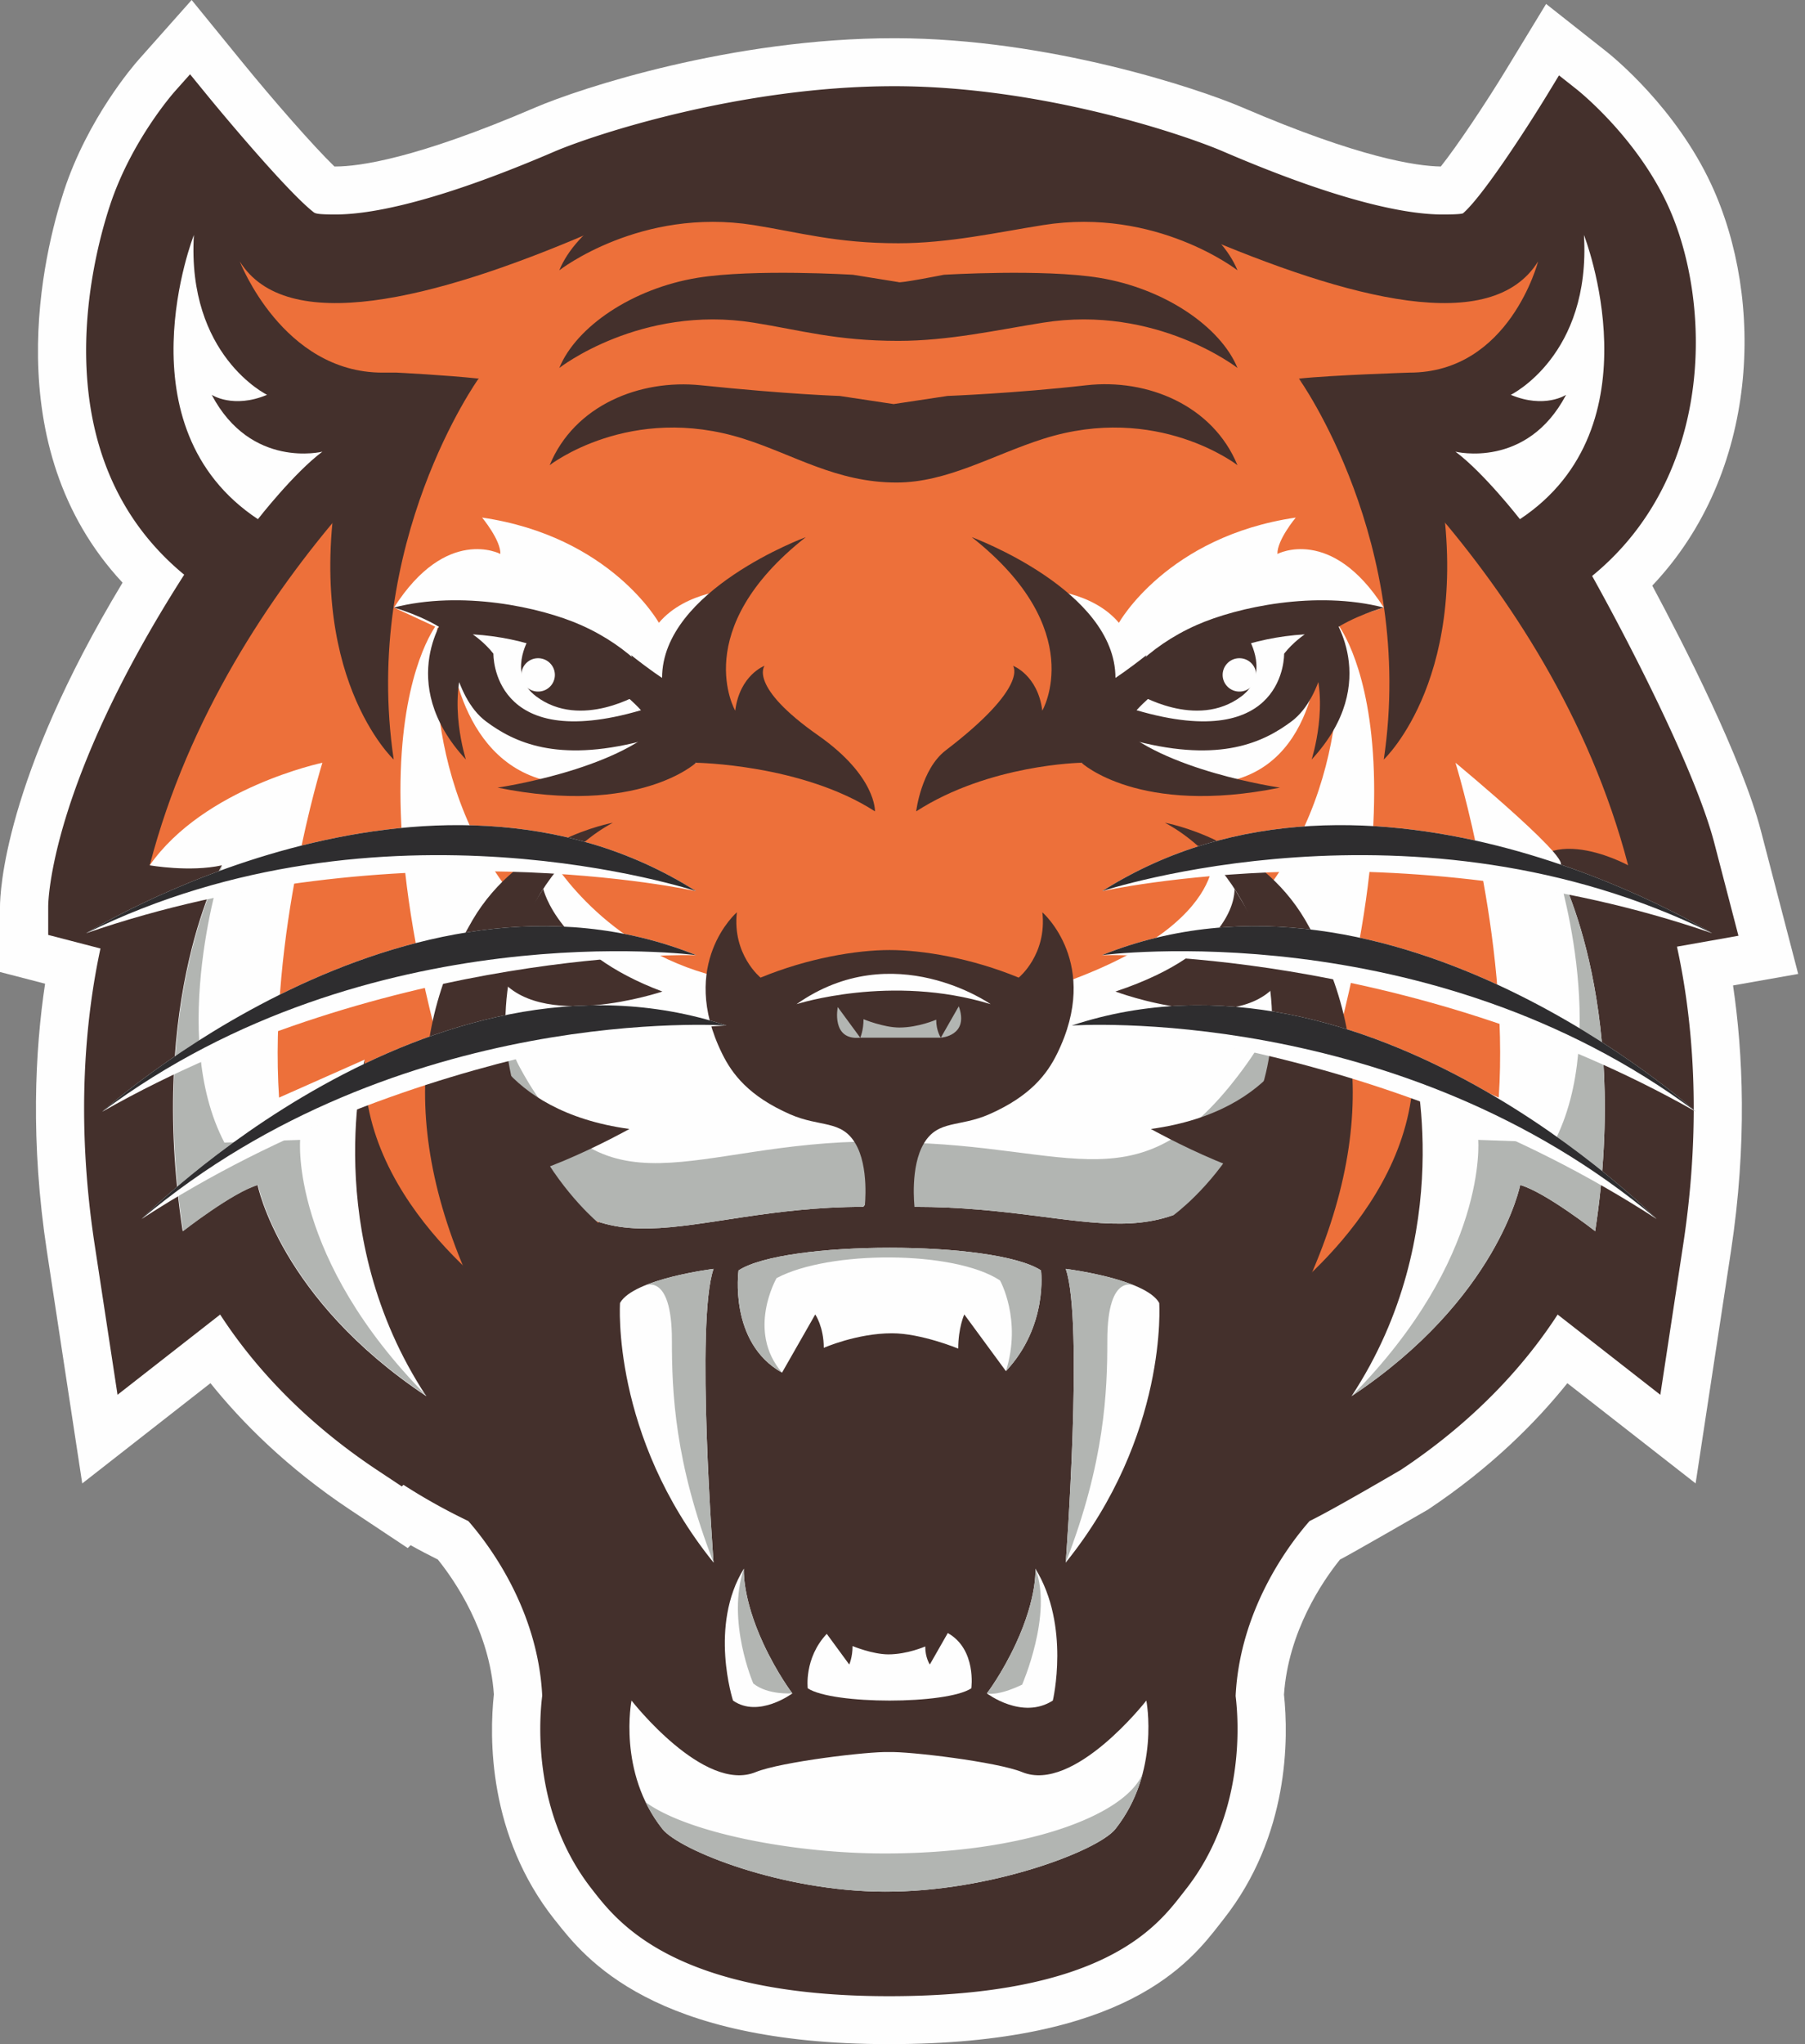 <svg width="106" height="120" fill="none" xmlns="http://www.w3.org/2000/svg"><rect width="100%" height="100%" fill="#808080" stroke="none"/><path d="M52.203 120c-13.876 0-17.857-5.055-19.557-7.214l-.082-.099c-3.91-4.94-3.83-10.713-3.561-13.223-.259-3.71-2.276-6.65-3.288-7.91-.543-.27-1.078-.55-1.6-.844l-.172.168-3.387-2.25c-3.715-2.472-6.365-5.147-8.197-7.43l-7.53 5.887-2.072-13.609c-.983-6.45-.698-11.822-.11-15.728L0 57.061v-3.84c0-.761.213-7.442 7.197-19.015C-.3 26.16 2.604 14.726 3.751 11.221c1.395-4.258 4.09-7.38 4.393-7.72L11.254 0l2.956 3.628c1.808 2.219 4.184 4.94 5.43 6.146h.067c1.37 0 4.713-.449 11.716-3.458 2.636-1.133 11.563-4.073 21.085-4.073h.093c8.99.02 17.758 2.948 20.379 4.073 6.865 2.949 10.213 3.44 11.632 3.458.965-1.212 2.628-3.699 3.849-5.706L90.796.231l3.533 2.788c.412.325 4.07 3.297 6.167 7.807 3.148 6.773 2.831 16.919-3.465 23.553 1.856 3.462 5.276 10.156 6.383 14.406l2.186 8.389-3.826.676c.578 3.909.847 9.239-.126 15.626l-2.072 13.606-7.532-5.883c-1.83 2.282-4.482 4.957-8.194 7.426 0 0-4.617 2.66-5.16 2.93-1.012 1.259-3.034 4.205-3.287 7.927.266 2.508.337 8.271-3.565 13.205l-.176.225C69.879 115.21 66.16 120 52.202 120z" fill="#FEFEFE"/><path d="M52.203 117.185c-12.497 0-15.885-4.299-17.33-6.135l-.08-.105c-3.465-4.378-3.16-9.711-2.951-11.403-.258-5.13-3.214-8.968-4.34-10.25a34.682 34.682 0 01-3.81-2.126l-.094.095-1.471-.976c-4.64-3.087-7.503-6.498-9.198-9.115l-6.027 4.71-1.345-8.826c-1.141-7.49-.506-13.436.343-17.373l-3.069-.797V53.22c0-.292.093-7.162 7.986-19.482C2.465 26.85 5.33 15.495 6.446 12.093c1.242-3.796 3.717-6.61 3.822-6.729l.894-1.004.85 1.041c1.27 1.56 4.892 5.863 6.382 7.038.11.089.19.152 1.313.152 1.94 0 5.744-.64 12.839-3.688 2.32-.997 10.967-3.843 19.962-3.843h.093c8.505.021 16.786 2.78 19.256 3.843 7.097 3.048 10.899 3.688 12.839 3.688.264 0 1.065 0 1.218-.068 0 0 .013-.008.047-.04 1.25-1.125 3.976-5.4 4.92-6.953l.672-1.105 1.018.803c.14.11 3.501 2.79 5.354 6.78 2.605 5.606 2.845 15.863-4.426 21.804 1.985 3.562 6.037 11.314 7.176 15.681l1.416 5.44-3.61.64c.87 3.972 1.514 9.947.367 17.481l-1.344 8.827-6.03-4.711c-1.695 2.617-4.556 6.028-9.198 9.112 0 0-4.029 2.366-5.37 3.01-1.129 1.282-4.09 5.125-4.343 10.269.206 1.686.507 7.014-2.95 11.384l-.187.241c-1.513 1.947-4.656 5.999-17.223 5.999z" fill="#44302C"/><path d="M52.203 116.047c-12.21 0-15.273-4.236-16.515-5.808-3.308-4.178-2.86-9.414-2.7-10.652-.25-5.716-3.564-9.879-4.784-11.225a32.186 32.186 0 01-4.648-2.66l-.1.098-.694-.462c-5.011-3.334-7.9-7.038-9.527-9.855l-5.497 4.3-1.05-6.9c-1.202-7.882-.416-14.018.575-18.023l-3.29-.855v-.785c0-.29.097-7.15 8.373-19.739-7.967-5.765-6.493-15.906-4.814-21.037 1.184-3.615 3.59-6.327 3.59-6.327s4.646 5.7 6.56 7.214c.403.32.72.398 2.025.398 2.048 0 6.019-.655 13.292-3.782 2.265-.973 10.707-3.749 19.51-3.749h.092c8.312.019 16.39 2.713 18.802 3.749 7.277 3.127 11.245 3.782 13.293 3.782 1.32 0 1.65-.057 2.033-.404 1.645-1.482 5.13-7.208 5.13-7.208s3.267 2.579 5.028 6.369c2.275 4.895 3.118 15.282-4.867 21.024 1.613 2.818 6.327 11.579 7.548 16.266l1.107 4.252-3.583.635c1.029 4.053 1.84 10.243.625 18.22l-1.052 6.897-5.497-4.297c-1.624 2.817-4.513 6.521-9.528 9.855l-.693.462-.095-.095a32.766 32.766 0 01-4.648 2.657c-1.223 1.346-4.542 5.514-4.787 11.243.16 1.236.598 6.464-2.703 10.634-1.4 1.771-3.944 5.808-16.511 5.808z" fill="#44302C"/><path d="M93.019 13.795l-2.695 1.553-4.376 5.61-13.561-2.793H32.02L18.46 20.96l-4.377-5.611-2.694-1.553c-.73 2.568-.1 12.539 3.76 16.683 1.318 1.414 11.45 3.326 11.45 3.326l-3.457 34.531 7.474 16.662s6.272 5.82 6.472 14.834l4.268 5.967 10.49 1.847.006.123.35-.06.351.06.008-.123 10.49-1.847 4.269-5.967c.2-9.013 6.472-14.834 6.472-14.834l7.471-16.662-3.456-34.53s10.087-1.955 11.452-3.327c3.148-3.166 4.49-14.115 3.76-16.683z" fill="#44302C"/><path d="M95.613 50.797C91.05 33.28 76.281 22.228 76.281 22.228c1.887-.207 6.498-.354 6.498-.354s-.345 0 0 0c5.872 0 7.546-6.526 7.546-6.526-2.726 4.378-10.957 2.292-20.179-1.668-2.33-1.002-10.079-3.4-17.553-3.418-7.735-.016-15.563 2.381-17.975 3.418-9.222 3.96-17.814 6.046-20.537 1.668 0 0 2.51 6.526 8.38 6.526h.84s2.934.147 4.821.354c0 0-14.769 11.052-19.33 28.569 0 0 3.884-1.225 5.769-1.642 0 0-4.182 4.582-2.086 18.346 0 0 2.858.417 4.324 0 0 0 .166 11.447 13.814 17.496 0 0 1.701-4.588 5.263-5.632l16.327-18.663 16.324 18.663c3.565 1.044 5.265 5.632 5.265 5.632 13.646-6.049 13.865-17.496 13.865-17.496 1.466.417 5.462 1.075 5.462 1.075-1.339-13.325-4.02-15.822-4.02-15.822.746-5.123 6.514-1.957 6.514-1.957z" fill="#ED703A"/><path d="M25.72 36.561s-1.437 9.737 5.22 16.995l-1.32 19.477c-10.878-28.256-3.9-36.472-3.9-36.472z" fill="#FEFEFE"/><path d="M43.194 34.596s-2.892.066-4.5 1.965c0 0-2.826-5.07-10.382-6.177 0 0 1.102 1.327 1.073 2.135 0 0-3.164-1.679-6.246 3.148l3.195 1.48s.222 6.93 5.284 8.55c5.062 1.622 9.277-.92 9.277-.92s-.604-7.405 2.3-10.18z" fill="#FEFEFE"/><path d="M37.45 90.936s.83-.682-8.964-5.939c-15.049-8.082-7.068-22.795-7.068-22.795-.375 8.646 8.971 14.713 8.971 14.713s5.099-7.145 9.887-7.861c4.79-.72 6.535 3.063 6.535 3.063L37.45 90.936z" fill="#44302C"/><path d="M51.48 66.543c1.17 1.963-.783 4.305-.783 4.305-10.767 0-15.836 4.813-20.809-4.305-2.831-5.193-.609-15.547 2.273-16.47 0 0 2.887 5.236 9.335 7.095 5.395 1.556 7.032 4.428 9.984 9.375z" fill="#FEFEFE"/><path d="M51.359 67.01c-10.77 0-15.84 4.814-20.809-4.304-1.16-2.125-1.471-5.113-1.24-7.967-.998 3.683-1.125 8.678.578 11.804 4.973 9.118 10.042 4.305 20.81 4.305 0 0 1.826-2.2.872-4.124-.124.179-.211.286-.211.286z" fill="#B2B5B2"/><path d="M35.991 48.3s-5.46.954-8.249 5.726c-4.03 6.899-4.123 15.468 2.69 26.54l4.782-8.71s-8.141-6.614-4.675-16.875c.968-2.862 3.061-5.41 5.452-6.681z" fill="#44302C"/><path d="M29.221 57.24c-.332-.489 2.684-5.058 2.684-5.058s.815 3.727 6.995 6.025c0 0-7.348 2.468-9.679-.968zm-1.099 2.806s1.105 5.17 8.84 6.23c0 0-6.937 3.892-9.602 3.085l.762-9.315z" fill="#44302C"/><path d="M18.932 26.515s-4.192 1.044-6.499-3.337c0 0 1.258.834 3.25 0 0 0-4.716-2.293-4.297-9.383 0 0-4.429 11.261 3.76 16.683 0 0 2.109-2.712 3.786-3.963zM8.792 50.797c3.196-4.56 10.14-6.02 10.14-6.02s-3.172 10.201-2.544 19.657l5.03-2.232s-2.67 10.21 3.614 19.758c-8.597-5.719-9.905-12.395-9.905-12.395-1.465.417-4.4 2.71-4.4 2.71-2.096-13.761 2.304-21.478 2.304-21.478-1.885.417-4.239 0-4.239 0zm69.703-14.236s1.437 9.737-5.22 16.995l1.321 19.477c10.878-28.256 3.9-36.472 3.9-36.472z" fill="#FEFEFE"/><path d="M61.211 34.596s2.89.066 4.498 1.965c0 0 2.829-5.07 10.385-6.177 0 0-1.105 1.327-1.076 2.135 0 0 3.166-1.679 6.245 3.148l-3.762 1.214s.346 7.195-4.716 8.816c-5.062 1.622-9.275-.92-9.275-.92s.601-7.405-2.299-10.18z" fill="#FEFEFE"/><path d="M67.32 90.936s.224.915 8.96-5.939c14.978-11.749 6.705-22.795 6.705-22.795.374 8.646-8.605 14.713-8.605 14.713s-5.099-7.145-9.89-7.861c-4.787-.72-6.535 3.063-6.535 3.063l9.365 18.819z" fill="#44302C"/><path d="M52.925 66.543c-1.17 1.963.78 4.305.78 4.305 10.77 0 14.645 4.06 20.81-4.305 8.278-11.234-3.278-16.47-3.278-16.47s1.02 5.33-12.944 8.877c-5.44 1.382-2.418 2.646-5.368 7.593z" fill="#FEFEFE"/><path d="M75.912 53.997c.316 2.355-.34 5.267-2.914 8.761-6.066 8.232-9.923 4.433-20.305 4.31-.604 1.83 1.012 3.78 1.012 3.78 10.77 0 14.645 4.06 20.81-4.305 4.188-5.687 3.297-9.836 1.397-12.546z" fill="#B2B5B2"/><path d="M63.51 44.777s.897-5.48 6.757-8.082c2.392-1.06 7.018-2.049 10.997-1.029 0 0-1.83.494-3.193 1.48 0 0-.258 3.733-2.225 5.202-1.645 1.23-4.163 2.429-9.1 1.167 0 0-1.322 0-3.236 1.262z" fill="#44302C"/><path d="M66.745 41.694s3.522-4.076 9.878-4.454c0 0-.682.454-1.212 1.134 0 0 .137 5.902-8.666 3.32z" fill="#FEFEFE"/><path d="M66.745 40.685s2.892-3.161 6.601-3.161c0 0 1.242 2.085-.44 3.352-2.65 1.999-6.161-.191-6.161-.191z" fill="#44302C"/><path d="M71.801 39.62c0 .54.44.978.984.978a.983.983 0 00.986-.978.983.983 0 00-.986-.979.98.98 0 00-.984.979z" fill="#FEFEFE"/><path d="M61.214 53.556c.277 2.49-1.39 3.835-1.39 3.835-2.78-1.146-5.641-1.62-7.579-1.62-1.94 0-4.8.474-7.58 1.62 0 0-1.668-1.345-1.392-3.835 0 0-3.474 3.004-.864 8.3.588 1.196 1.56 2.49 3.986 3.557 1.764.774 2.997.315 3.83 1.7.836 1.382.557 3.735.557 3.735h2.924s-.277-2.353.556-3.735c.835-1.385 2.067-.926 3.83-1.7 2.426-1.068 3.399-2.361 3.987-3.557 2.61-5.296-.865-8.3-.865-8.3z" fill="#44302C"/><path d="M46.777 58.95s5.56-1.797 11.4 0c0 0-5.7-4.011-11.4 0z" fill="#FEFEFE"/><path d="M68.411 48.3s5.463.954 8.25 5.726c4.03 6.899 4.125 15.468-2.69 26.54l-5.035-9.246s8.397-6.078 4.927-16.34c-.967-2.861-3.06-5.408-5.452-6.68z" fill="#44302C"/><path d="M76.425 60.046s-1.104 5.17-8.84 6.23c0 0 6.937 3.892 9.602 3.085l-.761-9.315zm-1.26-2.516c.333-.488-2.668-5.348-2.668-5.348s.288 3.607-6.991 6.025c0 0 7.329 2.762 9.66-.677z" fill="#44302C"/><path d="M62.585 74.489s4.687.577 5.491 1.999c0 0 .538 7.777-5.491 15.243 0 0 1.07-14.22 0-17.242z" fill="#FEFEFE"/><path d="M62.585 74.489s2.502.307 4.163 1.028c0 0-1.722-1.028-1.72 3.184.003 2.978-.152 7.14-2.443 13.03 0 0 1.07-14.22 0-17.242z" fill="#B2B5B2"/><path d="M60.803 92.087c2.067 3.355 1.025 7.744 1.025 7.744-1.803 1.154-3.873-.422-3.873-.422s.876-1.131 1.706-2.923c1.27-2.74 1.142-4.399 1.142-4.399z" fill="#FEFEFE"/><path d="M60.803 92.087c1.038 2.647-.778 6.81-.778 6.81-1.505.713-2.07.511-2.07.511s.876-1.13 1.706-2.922c1.27-2.74 1.142-4.399 1.142-4.399z" fill="#B2B5B2"/><path d="M41.905 74.489s-4.69.577-5.494 1.999c0 0-.535 7.777 5.494 15.243 0 0-1.073-14.22 0-17.242zm1.78 17.598c-2.067 3.355-.638 7.744-.638 7.744 1.502 1.054 3.485-.422 3.485-.422s-.873-1.131-1.706-2.923c-1.268-2.74-1.141-4.399-1.141-4.399z" fill="#FEFEFE"/><path d="M43.684 92.087c-1.036 3.07.554 6.742.554 6.742.854.692 2.294.58 2.294.58s-.873-1.131-1.706-2.923c-1.268-2.74-1.142-4.399-1.142-4.399z" fill="#B2B5B2"/><path d="M63.795 22.617c-4.153.474-8.154.627-8.154.627l-3.164.477-3.166-.477s-3.006-.092-8.152-.627c-3.583-.37-7.43 1.172-8.88 4.692 0 0 4.712-3.675 11.405-1.547 2.953.936 5.434 2.565 8.964 2.565 2.992 0 5.668-1.629 8.618-2.565 6.694-2.128 11.405 1.547 11.405 1.547-1.447-3.52-5.301-5.099-8.876-4.692zm.759-6.309c-3.295-.535-9.124-.178-9.124-.178s-2.676.53-2.67.43l-2.671-.43s-5.832-.357-9.125.178c-3.83.627-7.123 2.87-8.12 5.293 0 0 4.761-3.72 11.413-2.66 2.718.433 4.838 1.07 8.502 1.07 2.95 0 5.782-.637 8.5-1.07 6.651-1.06 11.413 2.66 11.413 2.66-.997-2.423-4.29-4.666-8.118-5.293zm0-5.728c-3.295-.539-9.124-.895-9.124-.895h-5.341s-5.832.356-9.125.894c-3.83.624-7.123 2.867-8.12 5.29 0 0 4.761-3.716 11.413-2.656 2.718.433 4.838 1.067 8.502 1.067 2.95 0 5.782-.634 8.5-1.067 6.651-1.06 11.413 2.657 11.413 2.657-.997-2.424-4.29-4.667-8.118-5.29z" fill="#44302C"/><path d="M85.474 26.515s4.191 1.044 6.496-3.337c0 0-1.258.834-3.248 0 0 0 4.716-2.293 4.297-9.383 0 0 4.426 11.261-3.76 16.683 0 0-2.109-2.712-3.785-3.963z" fill="#FEFEFE"/><path d="M53.803 47.63s.295-2.48 1.735-3.58c4.925-3.764 3.952-4.965 3.952-4.965s1.452.535 1.721 2.633c0 0 2.755-4.748-4.144-10.185 0 0 8.439 3.105 8.439 8.262 0 0 .675-.432 1.814-1.332 0 0-1.321 4.391-3.81 6.314 0 0-5.42.086-9.707 2.854z" fill="#44302C"/><path d="M41.905 74.489s-2.502.307-4.165 1.028c0 0 1.721-1.028 1.719 3.184-.003 2.978.153 7.14 2.446 13.03 0 0-1.073-14.22 0-17.242z" fill="#B2B5B2"/><path d="M61.135 74.58c-2.703-1.775-15.062-1.775-17.764 0 0 0-.596 4.234 2.554 6l1.951-3.416s.501.724.501 1.96c0 0 1.943-.855 4.005-.855 1.714 0 3.891.9 3.891.9 0-1.236.356-2.005.356-2.005l2.444 3.327c2.489-2.647 2.062-5.91 2.062-5.91z" fill="#FEFEFE"/><path d="M61.135 74.58c-2.703-1.775-15.062-1.775-17.764 0 0 0-.596 4.234 2.554 6-2.106-2.448-.321-5.548-.321-5.548 3.074-1.642 10.419-1.64 13.121.134 0 0 1.3 2.303.348 5.325 2.489-2.647 2.062-5.91 2.062-5.91z" fill="#B2B5B2"/><path d="M47.436 99.112c1.463.96 8.144.96 9.605 0 0 0 .321-2.29-1.382-3.245l-1.054 1.847s-.27-.39-.27-1.06c0 0-1.051.465-2.166.465-.926 0-2.102-.488-2.102-.488 0 .668-.195 1.083-.195 1.083l-1.32-1.8c-1.345 1.433-1.116 3.198-1.116 3.198zm38.038-54.335s3.169 10.201 2.541 19.657l-5.03-2.232s2.67 10.21-3.614 19.758c8.597-5.719 9.904-12.395 9.904-12.395 1.469.417 4.403 2.71 4.403 2.71 2.096-13.761-2.307-21.478-2.307-21.478 1.888.417-5.897-6.02-5.897-6.02z" fill="#FEFEFE"/><path d="M91.255 67.076l-4.447-.16s.614 6.91-7.437 15.044c8.597-5.719 9.904-12.395 9.904-12.395 1.469.417 4.403 2.71 4.403 2.71 2.096-13.761-2.307-21.478-2.307-21.478s3.22 9.905-.116 16.279zm-78.076 0l4.447-.16s-.614 6.91 7.438 15.044c-8.6-5.719-9.908-12.395-9.908-12.395-1.466.417-4.4 2.71-4.4 2.71C8.66 58.514 13.06 50.797 13.06 50.797s-3.219 9.905.119 16.279z" fill="#B2B5B2"/><path d="M67.32 99.83s-4.245 5.452-7.295 4.2c-1.469-.6-6.633-1.222-7.822-1.175-1.192-.047-6.354.575-7.823 1.175-3.05 1.252-7.294-4.2-7.294-4.2s-.828 4.2 1.813 7.537c.984 1.243 6.984 3.667 13.053 3.683 6.235.018 12.541-2.405 13.554-3.683 2.639-3.337 1.814-7.536 1.814-7.536z" fill="#FEFEFE"/><path d="M51.96 108.807c-5.394 0-11.584-1.214-14.044-3.009.259.53.58 1.06.984 1.569.983 1.243 6.983 3.667 13.052 3.683 6.235.018 12.542-2.405 13.554-3.683a8.81 8.81 0 001.592-3.232c-1.052 2.461-6.936 4.672-15.138 4.672z" fill="#B2B5B2"/><path d="M63.51 44.777s3.37 3.14 11.656 1.46c0 0-6.953-1.001-9.66-3.79l-1.996 2.33zm14.627-8.793s3.126 4.024-1.11 8.604c0 0 1.1-3.408 0-5.947 0 0 .891-1.314 1.11-2.657zM76.28 22.228s6.88 9.606 4.983 22.36c0 0 5.331-4.968 3.238-16.5l-8.22-5.86zM40.877 44.777s-.897-5.48-6.757-8.082c-2.392-1.06-7.018-2.049-11-1.029 0 0 1.833.494 3.196 1.48 0 0 .258 3.733 2.222 5.202 1.648 1.23 4.163 2.429 9.104 1.167 0 0 1.32 0 3.235 1.262z" fill="#44302C"/><path d="M37.642 41.694s-3.522-4.076-9.879-4.454c0 0 .683.454 1.213 1.134 0 0-.137 5.902 8.666 3.32z" fill="#FEFEFE"/><path d="M37.642 40.685s-2.892-3.161-6.602-3.161c0 0-1.241 2.085.44 3.352 2.648 1.999 6.162-.191 6.162-.191z" fill="#44302C"/><path d="M32.585 39.62c0 .54-.44.978-.986.978a.98.98 0 01-.983-.978c0-.54.44-.979.983-.979.546 0 .986.438.986.979z" fill="#FEFEFE"/><path d="M51.383 47.63s.092-2.059-3.335-4.459c-4.116-2.885-3.15-4.086-3.15-4.086s-1.454.535-1.722 2.633c0 0-2.758-4.748 4.144-10.185 0 0-8.439 3.105-8.439 8.262 0 0-.675-.432-1.814-1.332 0 0 1.321 4.391 3.81 6.314 0 0 6.221.086 10.506 2.854z" fill="#44302C"/><path d="M40.877 44.777s-3.37 3.14-11.656 1.46c0 0 6.95-1.001 9.66-3.79l1.996 2.33zM26.25 35.984s-3.13 4.024 1.11 8.604c0 0-1.1-3.408 0-5.947 0 0-.891-1.314-1.11-2.657zm1.853-13.756s-6.875 9.606-4.982 22.36c0 0-5.328-4.968-3.238-16.5l8.22-5.86z" fill="#44302C"/><path d="M40.874 52.313s-17.437-3.87-35.818 2.473c0 0 20.06-12.452 35.818-2.473z" fill="#FEFEFE"/><path d="M40.874 52.313s-18.465-6.12-35.818 2.473c0 0 20.06-12.452 35.818-2.473z" fill="#2E2D2F"/><path d="M40.888 56.072S23.1 55.552 6 65.266c0 0 17.785-16.048 34.888-9.194z" fill="#FEFEFE"/><path d="M40.888 56.072S21.729 53.527 6 65.266c0 0 17.785-16.048 34.888-9.194z" fill="#2E2D2F"/><path d="M42.662 60.203s-17.788.593-34.347 11.358c0 0 16.912-17.134 34.347-11.358z" fill="#FEFEFE"/><path d="M42.662 60.203S23.402 58.86 8.315 71.561c0 0 16.912-17.134 34.347-11.358z" fill="#2E2D2F"/><path d="M64.726 52.313s17.437-3.87 35.817 2.473c0 0-20.062-12.452-35.817-2.473z" fill="#FEFEFE"/><path d="M64.726 52.313s18.462-6.12 35.817 2.473c0 0-20.062-12.452-35.817-2.473z" fill="#2E2D2F"/><path d="M64.712 56.072s17.788-.52 34.885 9.194c0 0-17.785-16.048-34.885-9.194z" fill="#FEFEFE"/><path d="M64.712 56.072s19.156-2.545 34.885 9.194c0 0-17.785-16.048-34.885-9.194z" fill="#2E2D2F"/><path d="M62.938 60.203s17.785.593 34.347 11.358c0 0-16.915-17.134-34.347-11.358z" fill="#FEFEFE"/><path d="M62.938 60.203s19.259-1.343 34.347 11.358c0 0-16.915-17.134-34.347-11.358z" fill="#2E2D2F"/><path d="M54.979 59.86s-1.052.461-2.165.461c-.925 0-2.103-.488-2.103-.488 0 .67-.193 1.084-.193 1.084h4.732s-.271-.391-.271-1.057zm-4.461 1.057l-1.32-1.797s-.407 1.975 1.32 1.797zm5.787-1.844l-1.054 1.844s1.679-.097 1.054-1.844z" fill="#B2B5B2"/></svg>